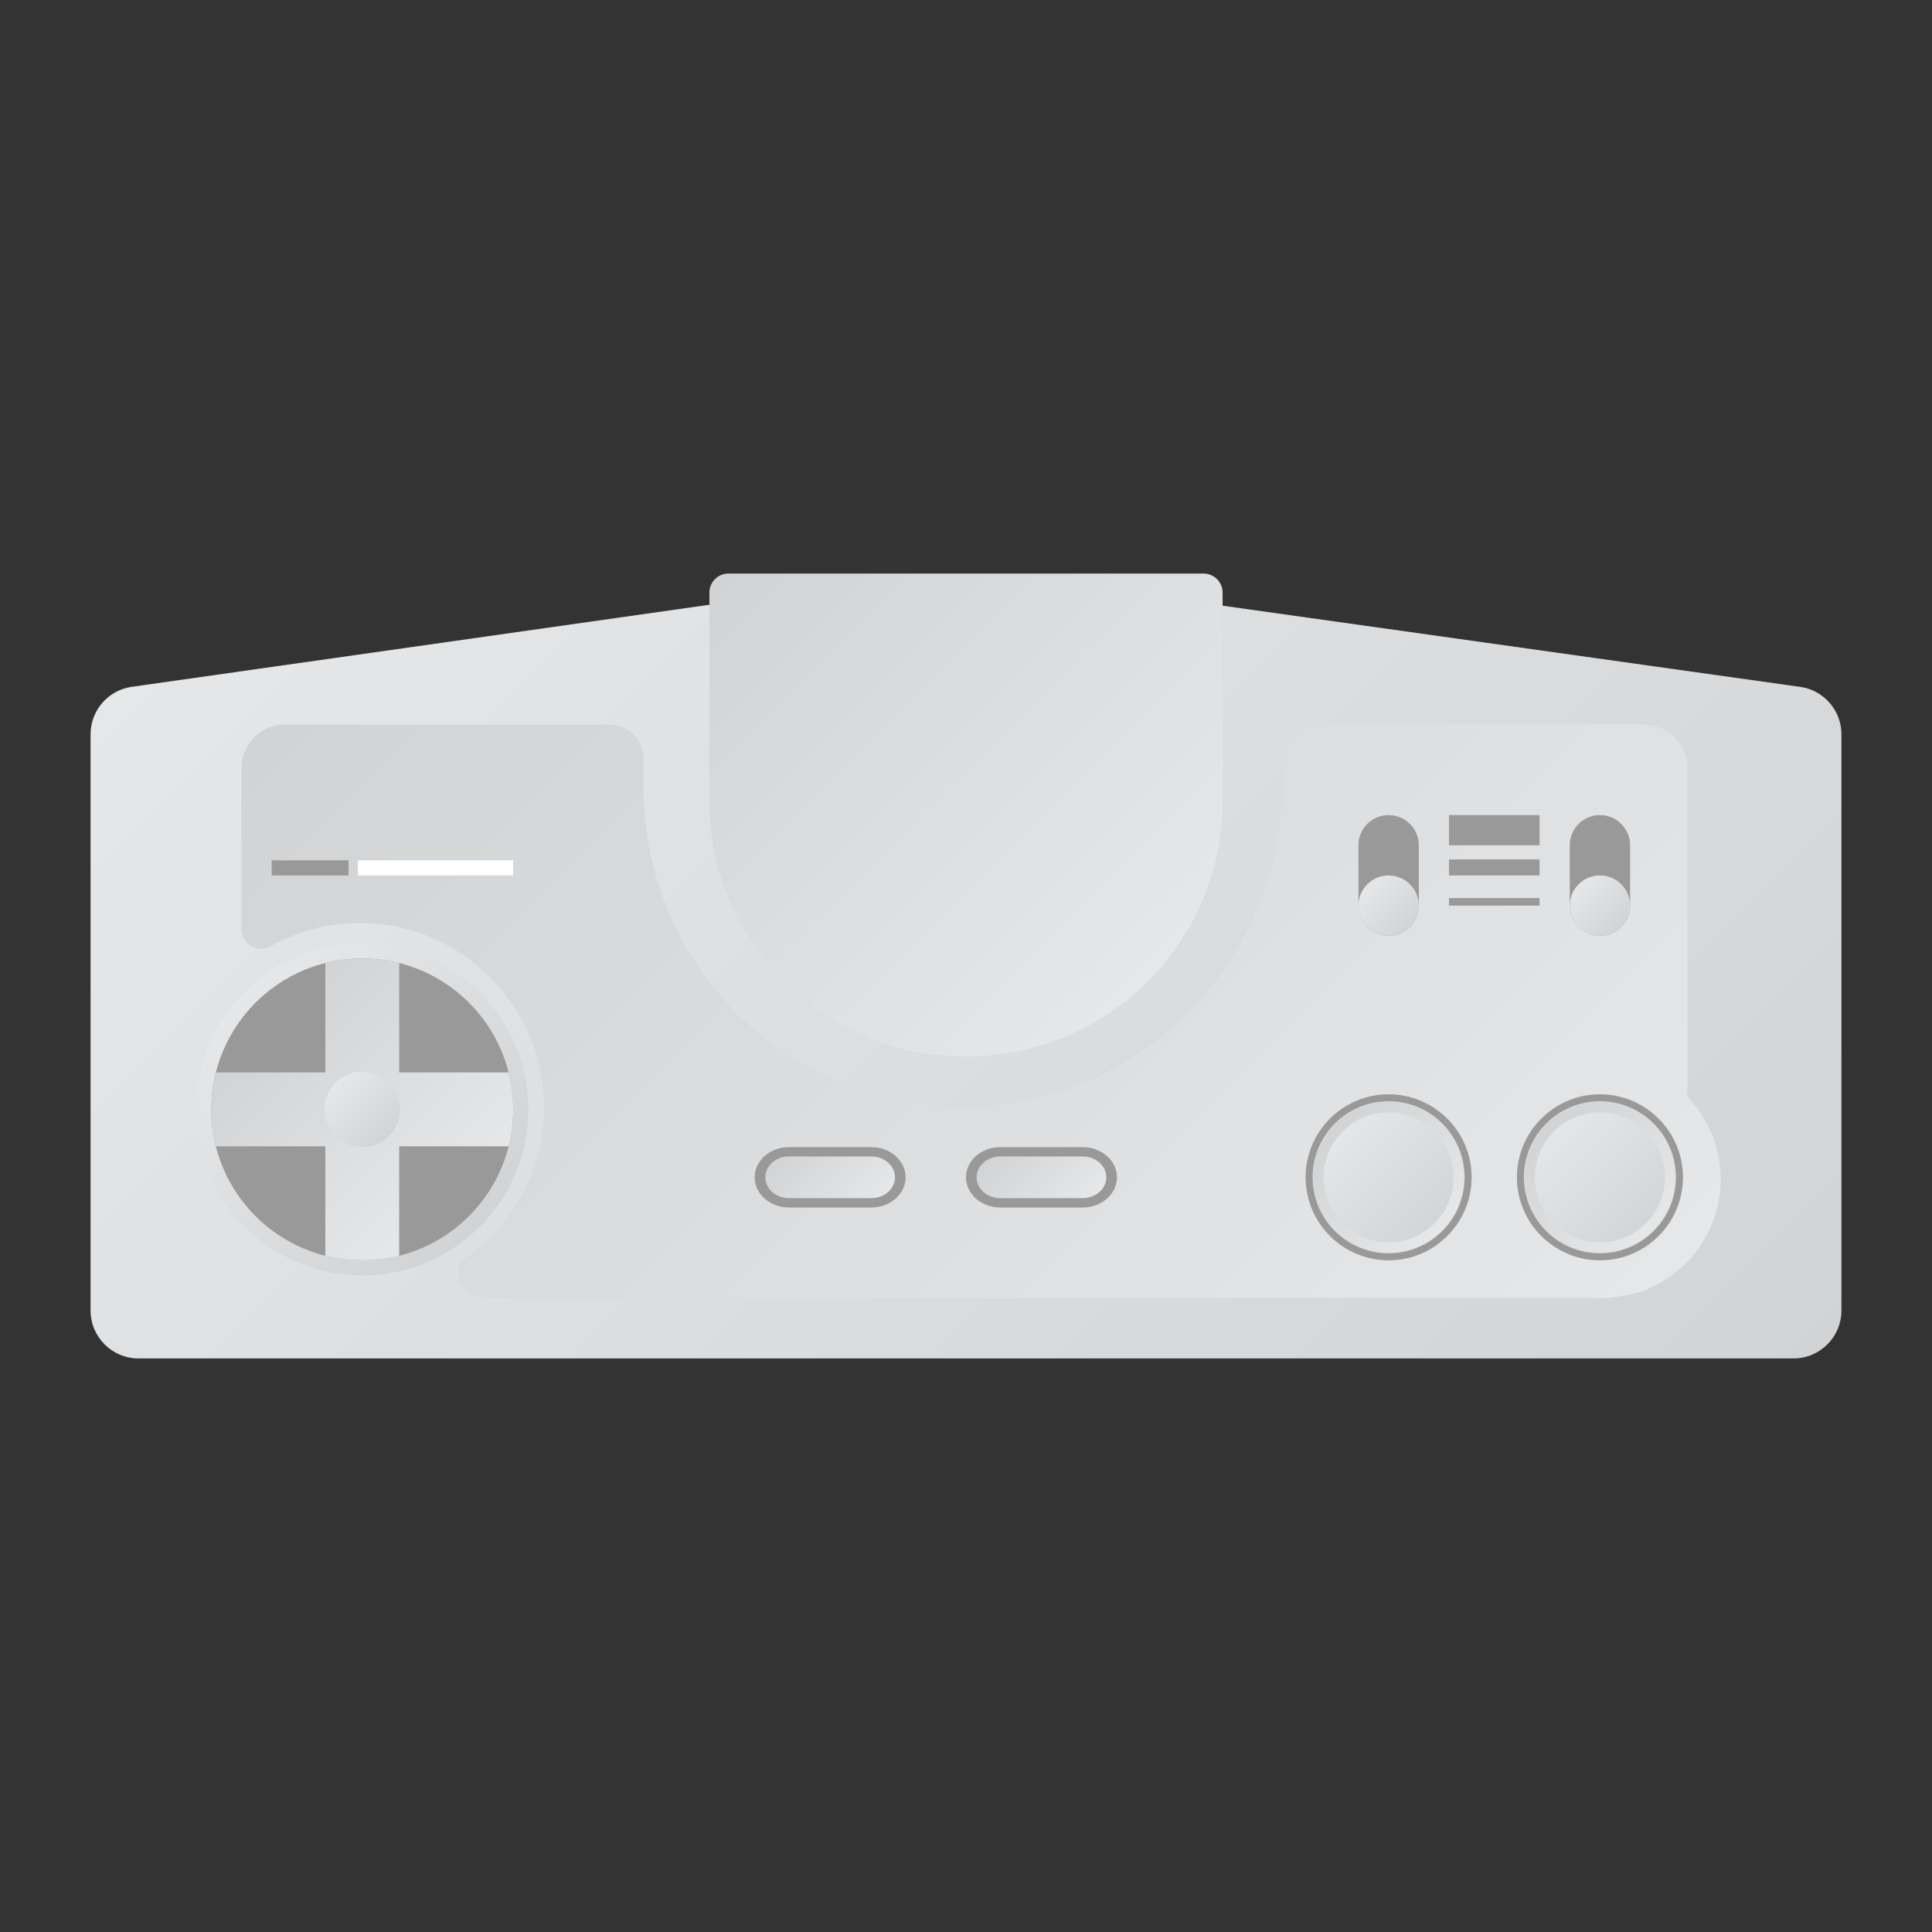<?xml version="1.0" encoding="UTF-8" standalone="no"?>
<svg
   xmlns:dc="http://purl.org/dc/elements/1.1/"
   xmlns:cc="http://creativecommons.org/ns#"
   xmlns:rdf="http://www.w3.org/1999/02/22-rdf-syntax-ns#"
   xmlns:svg="http://www.w3.org/2000/svg"
   xmlns="http://www.w3.org/2000/svg"
   viewBox="0 0 320 320"
   height="320"
   width="320"
   xml:space="preserve"
   version="1.1"
   id="svg2"><rect x="0" y="0" width="320" height="320" fill="#333333" stroke="none"/><defs
     id="defs6"><clipPath
       id="clipPath16"
       clipPathUnits="userSpaceOnUse"><path
         id="path18"
         d="m 95.371,176 c -0.299,0 -0.597,-0.021 -0.893,-0.064 l 0,0 -77.017,-10.943 C 14.328,164.548 12,161.866 12,158.701 l 0,0 0,-76.346 C 12,78.845 14.846,76 18.355,76 l 0,0 219.29,0 c 3.51,0 6.355,2.845 6.355,6.355 l 0,0 0,76.337 c 0,3.169 -2.333,5.853 -5.47,6.294 l 0,0 -77.918,10.952 c -0.293,0.042 -0.588,0.062 -0.885,0.062 l 0,0 -64.356,0 z" /></clipPath><linearGradient
       id="linearGradient24"
       spreadMethod="pad"
       gradientTransform="matrix(156.806,-156.806,-156.806,-156.806,49.595,198.929)"
       gradientUnits="userSpaceOnUse"
       y2="0"
       x2="1"
       y1="0"
       x1="0"><stop
         id="stop26"
         offset="0"
         style="stop-opacity:1;stop-color:#e6e7e8" /><stop
         id="stop28"
         offset="1"
         style="stop-opacity:1;stop-color:#d1d3d4" /></linearGradient><clipPath
       id="clipPath36"
       clipPathUnits="userSpaceOnUse"><path
         id="path38"
         d="m 175.371,160 c -2.99,0 -5.416,-2.43 -5.416,-5.427 l 0,0 0,-2.26 c 0,-24.316 -20.115,-44.122 -44.358,-42.987 l 0,0 c -22.456,1.05 -40.341,19.624 -40.341,42.383 l 0,0 0,3.769 c 0,2.497 -2.02,4.522 -4.513,4.522 l 0,0 -42.948,0 C 34.594,160 32,157.401 32,154.194 l 0,0 0,-21.331 c 0,-1.989 2.133,-3.218 3.867,-2.249 l 0,0 c 3.867,2.164 8.382,3.303 13.183,3.048 l 0,0 c 12.811,-0.683 22.999,-11.446 23.043,-24.3 l 0,0 C 72.122,100.717 67.662,93.118 60.921,88.756 l 0,0 c -0.494,-2.129 -0.148,-4.725 4.477,-4.725 l 0,0 115.204,0 C 180.915,84.012 181.23,84 181.548,84 l 0,0 30.74,0 c 0.318,0 0.633,0.012 0.946,0.031 l 0,0 c 0,0 4.004,0.488 5.038,1.154 l 0,0 C 223.98,87.543 228,93.172 228,99.743 l 0,0 c 0,4.247 -1.682,8.099 -4.412,10.931 l 0,0 0,43.52 c 0,3.207 -2.594,5.806 -5.794,5.806 l 0,0 -42.423,0 z" /></clipPath><linearGradient
       id="linearGradient44"
       spreadMethod="pad"
       gradientTransform="matrix(-129.693,129.693,129.693,129.693,199.129,64.345)"
       gradientUnits="userSpaceOnUse"
       y2="0"
       x2="1"
       y1="0"
       x1="0"><stop
         id="stop46"
         offset="0"
         style="stop-opacity:1;stop-color:#e6e7e8" /><stop
         id="stop48"
         offset="1"
         style="stop-opacity:1;stop-color:#d1d3d4" /></linearGradient><clipPath
       id="clipPath56"
       clipPathUnits="userSpaceOnUse"><path
         id="path58"
         d="M 0,256 256,256 256,0 0,0 0,256 Z" /></clipPath><clipPath
       id="clipPath70"
       clipPathUnits="userSpaceOnUse"><path
         id="path72"
         d="M 96.523,180 C 95.129,180 94,178.876 94,177.49 l 0,0 0,-27.662 C 94,131.145 109.222,116 128,116 l 0,0 c 18.777,0 34,15.145 34,33.828 l 0,0 0,27.662 c 0,1.386 -1.13,2.51 -2.523,2.51 l 0,0 -62.954,0 z" /></clipPath><linearGradient
       id="linearGradient78"
       spreadMethod="pad"
       gradientTransform="matrix(-55.33,55.33,55.33,55.33,155.665,129.531)"
       gradientUnits="userSpaceOnUse"
       y2="0"
       x2="1"
       y1="0"
       x1="0"><stop
         id="stop80"
         offset="0"
         style="stop-opacity:1;stop-color:#e6e7e8" /><stop
         id="stop82"
         offset="1"
         style="stop-opacity:1;stop-color:#d1d3d4" /></linearGradient><clipPath
       id="clipPath90"
       clipPathUnits="userSpaceOnUse"><path
         id="path92"
         d="M 26,109 C 26,96.85 35.85,87 48,87 l 0,0 c 12.151,0 22,9.85 22,22 l 0,0 c 0,12.15 -9.849,22 -22,22 l 0,0 c -12.15,0 -22,-9.85 -22,-22" /></clipPath><linearGradient
       id="linearGradient98"
       spreadMethod="pad"
       gradientTransform="matrix(31.113,-31.113,-31.113,-31.113,32.444,124.556)"
       gradientUnits="userSpaceOnUse"
       y2="0"
       x2="1"
       y1="0"
       x1="0"><stop
         id="stop100"
         offset="0"
         style="stop-opacity:1;stop-color:#e6e7e8" /><stop
         id="stop102"
         offset="1"
         style="stop-opacity:1;stop-color:#d1d3d4" /></linearGradient><clipPath
       id="clipPath110"
       clipPathUnits="userSpaceOnUse"><path
         id="path112"
         d="M 0,256 256,256 256,0 0,0 0,256 Z" /></clipPath><clipPath
       id="clipPath122"
       clipPathUnits="userSpaceOnUse"><path
         id="path124"
         d="m 43.106,128.395 0,-14.502 -14.5,0 C 28.211,112.327 28,110.688 28,109 l 0,0 c 0,-1.688 0.211,-3.327 0.606,-4.893 l 0,0 14.5,0 0,-14.501 C 44.672,89.212 46.311,89 48,89 l 0,0 c 1.689,0 3.327,0.212 4.894,0.606 l 0,0 0,14.501 14.501,0 C 67.789,105.673 68,107.312 68,109 l 0,0 c 0,1.688 -0.211,3.327 -0.605,4.893 l 0,0 -14.501,0 0,14.502 C 51.327,128.788 49.689,129 48,129 l 0,0 c -1.689,0 -3.328,-0.212 -4.894,-0.605" /></clipPath><linearGradient
       id="linearGradient130"
       spreadMethod="pad"
       gradientTransform="matrix(-24.288,24.288,24.288,24.288,60.144,96.856)"
       gradientUnits="userSpaceOnUse"
       y2="0"
       x2="1"
       y1="0"
       x1="0"><stop
         id="stop132"
         offset="0"
         style="stop-opacity:1;stop-color:#e6e7e8" /><stop
         id="stop134"
         offset="1"
         style="stop-opacity:1;stop-color:#d1d3d4" /></linearGradient><clipPath
       id="clipPath142"
       clipPathUnits="userSpaceOnUse"><path
         id="path144"
         d="m 43,109 c 0,-2.761 2.238,-5 5,-5 l 0,0 c 2.762,0 5,2.239 5,5 l 0,0 c 0,2.761 -2.238,5 -5,5 l 0,0 c -2.762,0 -5,-2.239 -5,-5" /></clipPath><linearGradient
       id="linearGradient150"
       spreadMethod="pad"
       gradientTransform="matrix(7.071,-7.071,-7.071,-7.071,44.464,112.536)"
       gradientUnits="userSpaceOnUse"
       y2="0"
       x2="1"
       y1="0"
       x1="0"><stop
         id="stop152"
         offset="0"
         style="stop-opacity:1;stop-color:#e6e7e8" /><stop
         id="stop154"
         offset="1"
         style="stop-opacity:1;stop-color:#d1d3d4" /></linearGradient><clipPath
       id="clipPath162"
       clipPathUnits="userSpaceOnUse"><path
         id="path164"
         d="m 173.931,100 c 0,-5.561 4.508,-10.068 10.069,-10.068 l 0,0 c 5.561,0 10.069,4.507 10.069,10.068 l 0,0 c 0,5.561 -4.508,10.069 -10.069,10.069 l 0,0 c -5.561,0 -10.069,-4.508 -10.069,-10.069" /></clipPath><linearGradient
       id="linearGradient170"
       spreadMethod="pad"
       gradientTransform="matrix(14.239,-14.239,-14.239,-14.239,176.88,107.12)"
       gradientUnits="userSpaceOnUse"
       y2="0"
       x2="1"
       y1="0"
       x1="0"><stop
         id="stop172"
         offset="0"
         style="stop-opacity:1;stop-color:#e6e7e8" /><stop
         id="stop174"
         offset="1"
         style="stop-opacity:1;stop-color:#d1d3d4" /></linearGradient><clipPath
       id="clipPath182"
       clipPathUnits="userSpaceOnUse"><path
         id="path184"
         d="m 174,100 c 0,-5.522 4.477,-10 10,-10 l 0,0 c 5.523,0 10,4.478 10,10 l 0,0 c 0,5.523 -4.477,10 -10,10 l 0,0 c -5.523,0 -10,-4.477 -10,-10 m 1.387,0 c 0,4.749 3.864,8.613 8.613,8.613 l 0,0 c 4.749,0 8.613,-3.864 8.613,-8.613 l 0,0 c 0,-4.749 -3.864,-8.613 -8.613,-8.613 l 0,0 c -4.749,0 -8.613,3.864 -8.613,8.613" /></clipPath><linearGradient
       id="linearGradient190"
       spreadMethod="pad"
       gradientTransform="matrix(-14.142,14.142,14.142,14.142,191.071,92.929)"
       gradientUnits="userSpaceOnUse"
       y2="0"
       x2="1"
       y1="0"
       x1="0"><stop
         id="stop192"
         offset="0"
         style="stop-opacity:1;stop-color:#e6e7e8" /><stop
         id="stop194"
         offset="1"
         style="stop-opacity:1;stop-color:#d1d3d4" /></linearGradient><clipPath
       id="clipPath202"
       clipPathUnits="userSpaceOnUse"><path
         id="path204"
         d="M 0,256 256,256 256,0 0,0 0,256 Z" /></clipPath><clipPath
       id="clipPath214"
       clipPathUnits="userSpaceOnUse"><path
         id="path216"
         d="m 201.931,100 c 0,-5.561 4.508,-10.068 10.069,-10.068 l 0,0 c 5.561,0 10.069,4.507 10.069,10.068 l 0,0 c 0,5.561 -4.508,10.069 -10.069,10.069 l 0,0 c -5.561,0 -10.069,-4.508 -10.069,-10.069" /></clipPath><linearGradient
       id="linearGradient222"
       spreadMethod="pad"
       gradientTransform="matrix(14.239,-14.239,-14.239,-14.239,204.88,107.12)"
       gradientUnits="userSpaceOnUse"
       y2="0"
       x2="1"
       y1="0"
       x1="0"><stop
         id="stop224"
         offset="0"
         style="stop-opacity:1;stop-color:#e6e7e8" /><stop
         id="stop226"
         offset="1"
         style="stop-opacity:1;stop-color:#d1d3d4" /></linearGradient><clipPath
       id="clipPath234"
       clipPathUnits="userSpaceOnUse"><path
         id="path236"
         d="m 202,100 c 0,-5.522 4.477,-10 10,-10 l 0,0 c 5.523,0 10,4.478 10,10 l 0,0 c 0,5.523 -4.477,10 -10,10 l 0,0 c -5.523,0 -10,-4.477 -10,-10 m 1.387,0 c 0,4.749 3.864,8.613 8.613,8.613 l 0,0 c 4.749,0 8.613,-3.864 8.613,-8.613 l 0,0 c 0,-4.749 -3.864,-8.613 -8.613,-8.613 l 0,0 c -4.749,0 -8.613,3.864 -8.613,8.613" /></clipPath><linearGradient
       id="linearGradient242"
       spreadMethod="pad"
       gradientTransform="matrix(-14.142,14.142,14.142,14.142,219.071,92.929)"
       gradientUnits="userSpaceOnUse"
       y2="0"
       x2="1"
       y1="0"
       x1="0"><stop
         id="stop244"
         offset="0"
         style="stop-opacity:1;stop-color:#e6e7e8" /><stop
         id="stop246"
         offset="1"
         style="stop-opacity:1;stop-color:#d1d3d4" /></linearGradient><clipPath
       id="clipPath254"
       clipPathUnits="userSpaceOnUse"><path
         id="path256"
         d="M 0,256 256,256 256,0 0,0 0,256 Z" /></clipPath><clipPath
       id="clipPath266"
       clipPathUnits="userSpaceOnUse"><path
         id="path268"
         d="m 104.531,102.758 c -1.726,0 -3.124,-1.234 -3.124,-2.758 l 0,0 c 0,-1.524 1.398,-2.759 3.124,-2.759 l 0,0 10.938,0 c 1.725,0 3.125,1.235 3.125,2.759 l 0,0 c 0,1.524 -1.4,2.758 -3.125,2.758 l 0,0 -10.938,0 z" /></clipPath><linearGradient
       id="linearGradient274"
       spreadMethod="pad"
       gradientTransform="matrix(-9.637,9.637,9.637,9.637,114.819,95.181)"
       gradientUnits="userSpaceOnUse"
       y2="0"
       x2="1"
       y1="0"
       x1="0"><stop
         id="stop276"
         offset="0"
         style="stop-opacity:1;stop-color:#e6e7e8" /><stop
         id="stop278"
         offset="1"
         style="stop-opacity:1;stop-color:#d1d3d4" /></linearGradient><clipPath
       id="clipPath286"
       clipPathUnits="userSpaceOnUse"><path
         id="path288"
         d="M 0,256 256,256 256,0 0,0 0,256 Z" /></clipPath><clipPath
       id="clipPath298"
       clipPathUnits="userSpaceOnUse"><path
         id="path300"
         d="m 132.531,102.758 c -1.726,0 -3.125,-1.234 -3.125,-2.758 l 0,0 c 0,-1.524 1.399,-2.759 3.125,-2.759 l 0,0 10.938,0 c 1.725,0 3.125,1.235 3.125,2.759 l 0,0 c 0,1.524 -1.4,2.758 -3.125,2.758 l 0,0 -10.938,0 z" /></clipPath><linearGradient
       id="linearGradient306"
       spreadMethod="pad"
       gradientTransform="matrix(-9.637,9.637,9.637,9.637,142.819,95.181)"
       gradientUnits="userSpaceOnUse"
       y2="0"
       x2="1"
       y1="0"
       x1="0"><stop
         id="stop308"
         offset="0"
         style="stop-opacity:1;stop-color:#e6e7e8" /><stop
         id="stop310"
         offset="1"
         style="stop-opacity:1;stop-color:#d1d3d4" /></linearGradient><clipPath
       id="clipPath318"
       clipPathUnits="userSpaceOnUse"><path
         id="path320"
         d="M 0,256 256,256 256,0 0,0 0,256 Z" /></clipPath><clipPath
       id="clipPath334"
       clipPathUnits="userSpaceOnUse"><path
         id="path336"
         d="m 208,136 c 0,-2.209 1.791,-4 4,-4 l 0,0 c 2.209,0 4,1.791 4,4 l 0,0 c 0,2.209 -1.791,4 -4,4 l 0,0 c -2.209,0 -4,-1.791 -4,-4" /></clipPath><linearGradient
       id="linearGradient342"
       spreadMethod="pad"
       gradientTransform="matrix(5.657,-5.657,-5.657,-5.657,209.172,138.828)"
       gradientUnits="userSpaceOnUse"
       y2="0"
       x2="1"
       y1="0"
       x1="0"><stop
         id="stop344"
         offset="0"
         style="stop-opacity:1;stop-color:#e6e7e8" /><stop
         id="stop346"
         offset="1"
         style="stop-opacity:1;stop-color:#d1d3d4" /></linearGradient><clipPath
       id="clipPath354"
       clipPathUnits="userSpaceOnUse"><path
         id="path356"
         d="M 0,256 256,256 256,0 0,0 0,256 Z" /></clipPath><clipPath
       id="clipPath366"
       clipPathUnits="userSpaceOnUse"><path
         id="path368"
         d="m 180,136 c 0,-2.209 1.791,-4 4,-4 l 0,0 c 2.209,0 4,1.791 4,4 l 0,0 c 0,2.209 -1.791,4 -4,4 l 0,0 c -2.209,0 -4,-1.791 -4,-4" /></clipPath><linearGradient
       id="linearGradient374"
       spreadMethod="pad"
       gradientTransform="matrix(5.657,-5.657,-5.657,-5.657,181.172,138.828)"
       gradientUnits="userSpaceOnUse"
       y2="0"
       x2="1"
       y1="0"
       x1="0"><stop
         id="stop376"
         offset="0"
         style="stop-opacity:1;stop-color:#e6e7e8" /><stop
         id="stop378"
         offset="1"
         style="stop-opacity:1;stop-color:#d1d3d4" /></linearGradient><clipPath
       id="clipPath386"
       clipPathUnits="userSpaceOnUse"><path
         id="path388"
         d="M 0,256 256,256 256,0 0,0 0,256 Z" /></clipPath></defs><g
     transform="matrix(1.25,0,0,-1.25,0,320)"
     id="g10"><g
       id="g12"><g
         clip-path="url(#clipPath16)"
         id="g14"><g
           id="g20"><g
             id="g22"><path
               id="path30"
               style="fill:url(#linearGradient24);stroke:none"
               d="m 95.371,176 c -0.299,0 -0.597,-0.021 -0.893,-0.064 l 0,0 -77.017,-10.943 C 14.328,164.548 12,161.866 12,158.701 l 0,0 0,-76.346 C 12,78.845 14.846,76 18.355,76 l 0,0 219.29,0 c 3.51,0 6.355,2.845 6.355,6.355 l 0,0 0,76.337 c 0,3.169 -2.333,5.853 -5.47,6.294 l 0,0 -77.918,10.952 c -0.293,0.042 -0.588,0.062 -0.885,0.062 l 0,0 -64.356,0 z" /></g></g></g></g><g
       id="g32"><g
         clip-path="url(#clipPath36)"
         id="g34"><g
           id="g40"><g
             id="g42"><path
               id="path50"
               style="fill:url(#linearGradient44);stroke:none"
               d="m 175.371,160 c -2.99,0 -5.416,-2.43 -5.416,-5.427 l 0,0 0,-2.26 c 0,-24.316 -20.115,-44.122 -44.358,-42.987 l 0,0 c -22.456,1.05 -40.341,19.624 -40.341,42.383 l 0,0 0,3.769 c 0,2.497 -2.02,4.522 -4.513,4.522 l 0,0 -42.948,0 C 34.594,160 32,157.401 32,154.194 l 0,0 0,-21.331 c 0,-1.989 2.133,-3.218 3.867,-2.249 l 0,0 c 3.867,2.164 8.382,3.303 13.183,3.048 l 0,0 c 12.811,-0.683 22.999,-11.446 23.043,-24.3 l 0,0 C 72.122,100.717 67.662,93.118 60.921,88.756 l 0,0 c -0.494,-2.129 -0.148,-4.725 4.477,-4.725 l 0,0 115.204,0 C 180.915,84.012 181.23,84 181.548,84 l 0,0 30.74,0 c 0.318,0 0.633,0.012 0.946,0.031 l 0,0 c 0,0 4.004,0.488 5.038,1.154 l 0,0 C 223.98,87.543 228,93.172 228,99.743 l 0,0 c 0,4.247 -1.682,8.099 -4.412,10.931 l 0,0 0,43.52 c 0,3.207 -2.594,5.806 -5.794,5.806 l 0,0 -42.423,0 z" /></g></g></g></g><g
       id="g52"><g
         clip-path="url(#clipPath56)"
         id="g54"><path
           id="path60"
           style="fill:#999999;fill-opacity:1;fill-rule:nonzero;stroke:none"
           d="m 204,144 -12,0 0,4 12,0 0,-4 z" /><path
           id="path62"
           style="fill:#999999;fill-opacity:1;fill-rule:nonzero;stroke:none"
           d="m 204,142.118 -12,0 0,-2.118 12,0 0,2.118 z" /><path
           id="path64"
           style="fill:#999999;fill-opacity:1;fill-rule:nonzero;stroke:none"
           d="m 204,136 -12,0 0,1 12,0 0,-1 z" /></g></g><g
       id="g66"><g
         clip-path="url(#clipPath70)"
         id="g68"><g
           id="g74"><g
             id="g76"><path
               id="path84"
               style="fill:url(#linearGradient78);stroke:none"
               d="M 96.523,180 C 95.129,180 94,178.876 94,177.49 l 0,0 0,-27.662 C 94,131.145 109.222,116 128,116 l 0,0 c 18.777,0 34,15.145 34,33.828 l 0,0 0,27.662 c 0,1.386 -1.13,2.51 -2.523,2.51 l 0,0 -62.954,0 z" /></g></g></g></g><g
       id="g86"><g
         clip-path="url(#clipPath90)"
         id="g88"><g
           id="g94"><g
             id="g96"><path
               id="path104"
               style="fill:url(#linearGradient98);stroke:none"
               d="M 26,109 C 26,96.85 35.85,87 48,87 l 0,0 c 12.151,0 22,9.85 22,22 l 0,0 c 0,12.15 -9.849,22 -22,22 l 0,0 c -12.15,0 -22,-9.85 -22,-22" /></g></g></g></g><g
       id="g106"><g
         clip-path="url(#clipPath110)"
         id="g108"><g
           transform="translate(68,109)"
           id="g114"><path
             id="path116"
             style="fill:#999999;fill-opacity:1;fill-rule:nonzero;stroke:none"
             d="m 0,0 c 0,-11.046 -8.954,-20 -20,-20 -11.046,0 -20,8.954 -20,20 0,11.046 8.954,20 20,20 C -8.954,20 0,11.046 0,0" /></g></g></g><g
       id="g118"><g
         clip-path="url(#clipPath122)"
         id="g120"><g
           id="g126"><g
             id="g128"><path
               id="path136"
               style="fill:url(#linearGradient130);stroke:none"
               d="m 43.106,128.395 0,-14.502 -14.5,0 C 28.211,112.327 28,110.688 28,109 l 0,0 c 0,-1.688 0.211,-3.327 0.606,-4.893 l 0,0 14.5,0 0,-14.501 C 44.672,89.212 46.311,89 48,89 l 0,0 c 1.689,0 3.327,0.212 4.894,0.606 l 0,0 0,14.501 14.501,0 C 67.789,105.673 68,107.312 68,109 l 0,0 c 0,1.688 -0.211,3.327 -0.605,4.893 l 0,0 -14.501,0 0,14.502 C 51.327,128.788 49.689,129 48,129 l 0,0 c -1.689,0 -3.328,-0.212 -4.894,-0.605" /></g></g></g></g><g
       id="g138"><g
         clip-path="url(#clipPath142)"
         id="g140"><g
           id="g146"><g
             id="g148"><path
               id="path156"
               style="fill:url(#linearGradient150);stroke:none"
               d="m 43,109 c 0,-2.761 2.238,-5 5,-5 l 0,0 c 2.762,0 5,2.239 5,5 l 0,0 c 0,2.761 -2.238,5 -5,5 l 0,0 c -2.762,0 -5,-2.239 -5,-5" /></g></g></g></g><g
       id="g158"><g
         clip-path="url(#clipPath162)"
         id="g160"><g
           id="g166"><g
             id="g168"><path
               id="path176"
               style="fill:url(#linearGradient170);stroke:none"
               d="m 173.931,100 c 0,-5.561 4.508,-10.068 10.069,-10.068 l 0,0 c 5.561,0 10.069,4.507 10.069,10.068 l 0,0 c 0,5.561 -4.508,10.069 -10.069,10.069 l 0,0 c -5.561,0 -10.069,-4.508 -10.069,-10.069" /></g></g></g></g><g
       id="g178"><g
         clip-path="url(#clipPath182)"
         id="g180"><g
           id="g186"><g
             id="g188"><path
               id="path196"
               style="fill:url(#linearGradient190);stroke:none"
               d="m 174,100 c 0,-5.522 4.477,-10 10,-10 l 0,0 c 5.523,0 10,4.478 10,10 l 0,0 c 0,5.523 -4.477,10 -10,10 l 0,0 c -5.523,0 -10,-4.477 -10,-10 m 1.387,0 c 0,4.749 3.864,8.613 8.613,8.613 l 0,0 c 4.749,0 8.613,-3.864 8.613,-8.613 l 0,0 c 0,-4.749 -3.864,-8.613 -8.613,-8.613 l 0,0 c -4.749,0 -8.613,3.864 -8.613,8.613" /></g></g></g></g><g
       id="g198"><g
         clip-path="url(#clipPath202)"
         id="g200"><g
           transform="translate(184,111)"
           id="g206"><path
             id="path208"
             style="fill:#999999;fill-opacity:1;fill-rule:nonzero;stroke:none"
             d="m 0,0 c -6.065,0 -11,-4.935 -11,-11 0,-6.065 4.935,-11 11,-11 6.065,0 11,4.935 11,11 C 11,-4.935 6.065,0 0,0 m 0,-0.931 c 5.561,0 10.069,-4.508 10.069,-10.069 0,-5.561 -4.508,-10.069 -10.069,-10.069 -5.561,0 -10.069,4.508 -10.069,10.069 0,5.561 4.508,10.069 10.069,10.069" /></g></g></g><g
       id="g210"><g
         clip-path="url(#clipPath214)"
         id="g212"><g
           id="g218"><g
             id="g220"><path
               id="path228"
               style="fill:url(#linearGradient222);stroke:none"
               d="m 201.931,100 c 0,-5.561 4.508,-10.068 10.069,-10.068 l 0,0 c 5.561,0 10.069,4.507 10.069,10.068 l 0,0 c 0,5.561 -4.508,10.069 -10.069,10.069 l 0,0 c -5.561,0 -10.069,-4.508 -10.069,-10.069" /></g></g></g></g><g
       id="g230"><g
         clip-path="url(#clipPath234)"
         id="g232"><g
           id="g238"><g
             id="g240"><path
               id="path248"
               style="fill:url(#linearGradient242);stroke:none"
               d="m 202,100 c 0,-5.522 4.477,-10 10,-10 l 0,0 c 5.523,0 10,4.478 10,10 l 0,0 c 0,5.523 -4.477,10 -10,10 l 0,0 c -5.523,0 -10,-4.477 -10,-10 m 1.387,0 c 0,4.749 3.864,8.613 8.613,8.613 l 0,0 c 4.749,0 8.613,-3.864 8.613,-8.613 l 0,0 c 0,-4.749 -3.864,-8.613 -8.613,-8.613 l 0,0 c -4.749,0 -8.613,3.864 -8.613,8.613" /></g></g></g></g><g
       id="g250"><g
         clip-path="url(#clipPath254)"
         id="g252"><g
           transform="translate(212,111)"
           id="g258"><path
             id="path260"
             style="fill:#999999;fill-opacity:1;fill-rule:nonzero;stroke:none"
             d="m 0,0 c -6.065,0 -11,-4.935 -11,-11 0,-6.065 4.935,-11 11,-11 6.065,0 11,4.935 11,11 C 11,-4.935 6.065,0 0,0 m 0,-0.931 c 5.561,0 10.069,-4.508 10.069,-10.069 0,-5.561 -4.508,-10.069 -10.069,-10.069 -5.561,0 -10.069,4.508 -10.069,10.069 0,5.561 4.508,10.069 10.069,10.069" /></g></g></g><g
       id="g262"><g
         clip-path="url(#clipPath266)"
         id="g264"><g
           id="g270"><g
             id="g272"><path
               id="path280"
               style="fill:url(#linearGradient274);stroke:none"
               d="m 104.531,102.758 c -1.726,0 -3.124,-1.234 -3.124,-2.758 l 0,0 c 0,-1.524 1.398,-2.759 3.124,-2.759 l 0,0 10.938,0 c 1.725,0 3.125,1.235 3.125,2.759 l 0,0 c 0,1.524 -1.4,2.758 -3.125,2.758 l 0,0 -10.938,0 z" /></g></g></g></g><g
       id="g282"><g
         clip-path="url(#clipPath286)"
         id="g284"><g
           transform="translate(115.469,104)"
           id="g290"><path
             id="path292"
             style="fill:#999999;fill-opacity:1;fill-rule:nonzero;stroke:none"
             d="m 0,0 -10.938,0 c -2.498,0 -4.531,-1.794 -4.531,-4 0,-2.206 2.033,-4 4.531,-4 L 0,-8 c 2.499,0 4.531,1.794 4.531,4 0,2.206 -2.032,4 -4.531,4 M 0,-1.241 C 1.726,-1.241 3.125,-2.476 3.125,-4 3.125,-5.524 1.726,-6.759 0,-6.759 l -10.938,0 c -1.725,0 -3.125,1.235 -3.125,2.759 0,1.524 1.4,2.759 3.125,2.759 l 10.938,0" /></g></g></g><g
       id="g294"><g
         clip-path="url(#clipPath298)"
         id="g296"><g
           id="g302"><g
             id="g304"><path
               id="path312"
               style="fill:url(#linearGradient306);stroke:none"
               d="m 132.531,102.758 c -1.726,0 -3.125,-1.234 -3.125,-2.758 l 0,0 c 0,-1.524 1.399,-2.759 3.125,-2.759 l 0,0 10.938,0 c 1.725,0 3.125,1.235 3.125,2.759 l 0,0 c 0,1.524 -1.4,2.758 -3.125,2.758 l 0,0 -10.938,0 z" /></g></g></g></g><g
       id="g314"><g
         clip-path="url(#clipPath318)"
         id="g316"><g
           transform="translate(143.469,104)"
           id="g322"><path
             id="path324"
             style="fill:#999999;fill-opacity:1;fill-rule:nonzero;stroke:none"
             d="m 0,0 -10.938,0 c -2.498,0 -4.531,-1.794 -4.531,-4 0,-2.206 2.033,-4 4.531,-4 L 0,-8 c 2.499,0 4.531,1.794 4.531,4 0,2.206 -2.032,4 -4.531,4 M 0,-1.241 C 1.726,-1.241 3.125,-2.476 3.125,-4 3.125,-5.524 1.726,-6.759 0,-6.759 l -10.938,0 c -1.725,0 -3.125,1.235 -3.125,2.759 0,1.524 1.4,2.759 3.125,2.759 l 10.938,0" /></g><g
           transform="translate(212,132)"
           id="g326"><path
             id="path328"
             style="fill:#999999;fill-opacity:1;fill-rule:nonzero;stroke:none"
             d="m 0,0 0,0 c -2.2,0 -4,1.8 -4,4 l 0,8 c 0,2.2 1.8,4 4,4 2.2,0 4,-1.8 4,-4 L 4,4 C 4,1.8 2.2,0 0,0" /></g></g></g><g
       id="g330"><g
         clip-path="url(#clipPath334)"
         id="g332"><g
           id="g338"><g
             id="g340"><path
               id="path348"
               style="fill:url(#linearGradient342);stroke:none"
               d="m 208,136 c 0,-2.209 1.791,-4 4,-4 l 0,0 c 2.209,0 4,1.791 4,4 l 0,0 c 0,2.209 -1.791,4 -4,4 l 0,0 c -2.209,0 -4,-1.791 -4,-4" /></g></g></g></g><g
       id="g350"><g
         clip-path="url(#clipPath354)"
         id="g352"><g
           transform="translate(184,132)"
           id="g358"><path
             id="path360"
             style="fill:#999999;fill-opacity:1;fill-rule:nonzero;stroke:none"
             d="m 0,0 0,0 c -2.2,0 -4,1.8 -4,4 l 0,8 c 0,2.2 1.8,4 4,4 2.2,0 4,-1.8 4,-4 L 4,4 C 4,1.8 2.2,0 0,0" /></g></g></g><g
       id="g362"><g
         clip-path="url(#clipPath366)"
         id="g364"><g
           id="g370"><g
             id="g372"><path
               id="path380"
               style="fill:url(#linearGradient374);stroke:none"
               d="m 180,136 c 0,-2.209 1.791,-4 4,-4 l 0,0 c 2.209,0 4,1.791 4,4 l 0,0 c 0,2.209 -1.791,4 -4,4 l 0,0 c -2.209,0 -4,-1.791 -4,-4" /></g></g></g></g><g
       id="g382"><g
         clip-path="url(#clipPath386)"
         id="g384"><path
           id="path390"
           style="fill:#999999;fill-opacity:1;fill-rule:nonzero;stroke:none"
           d="M 46.182,140 36,140 l 0,2 10.182,0 0,-2 z" /><path
           id="path392"
           style="fill:#ffffff;fill-opacity:1;fill-rule:nonzero;stroke:none"
           d="m 68,140 -20.583,0 0,2 20.583,0 0,-2 z" /></g></g></g></svg>